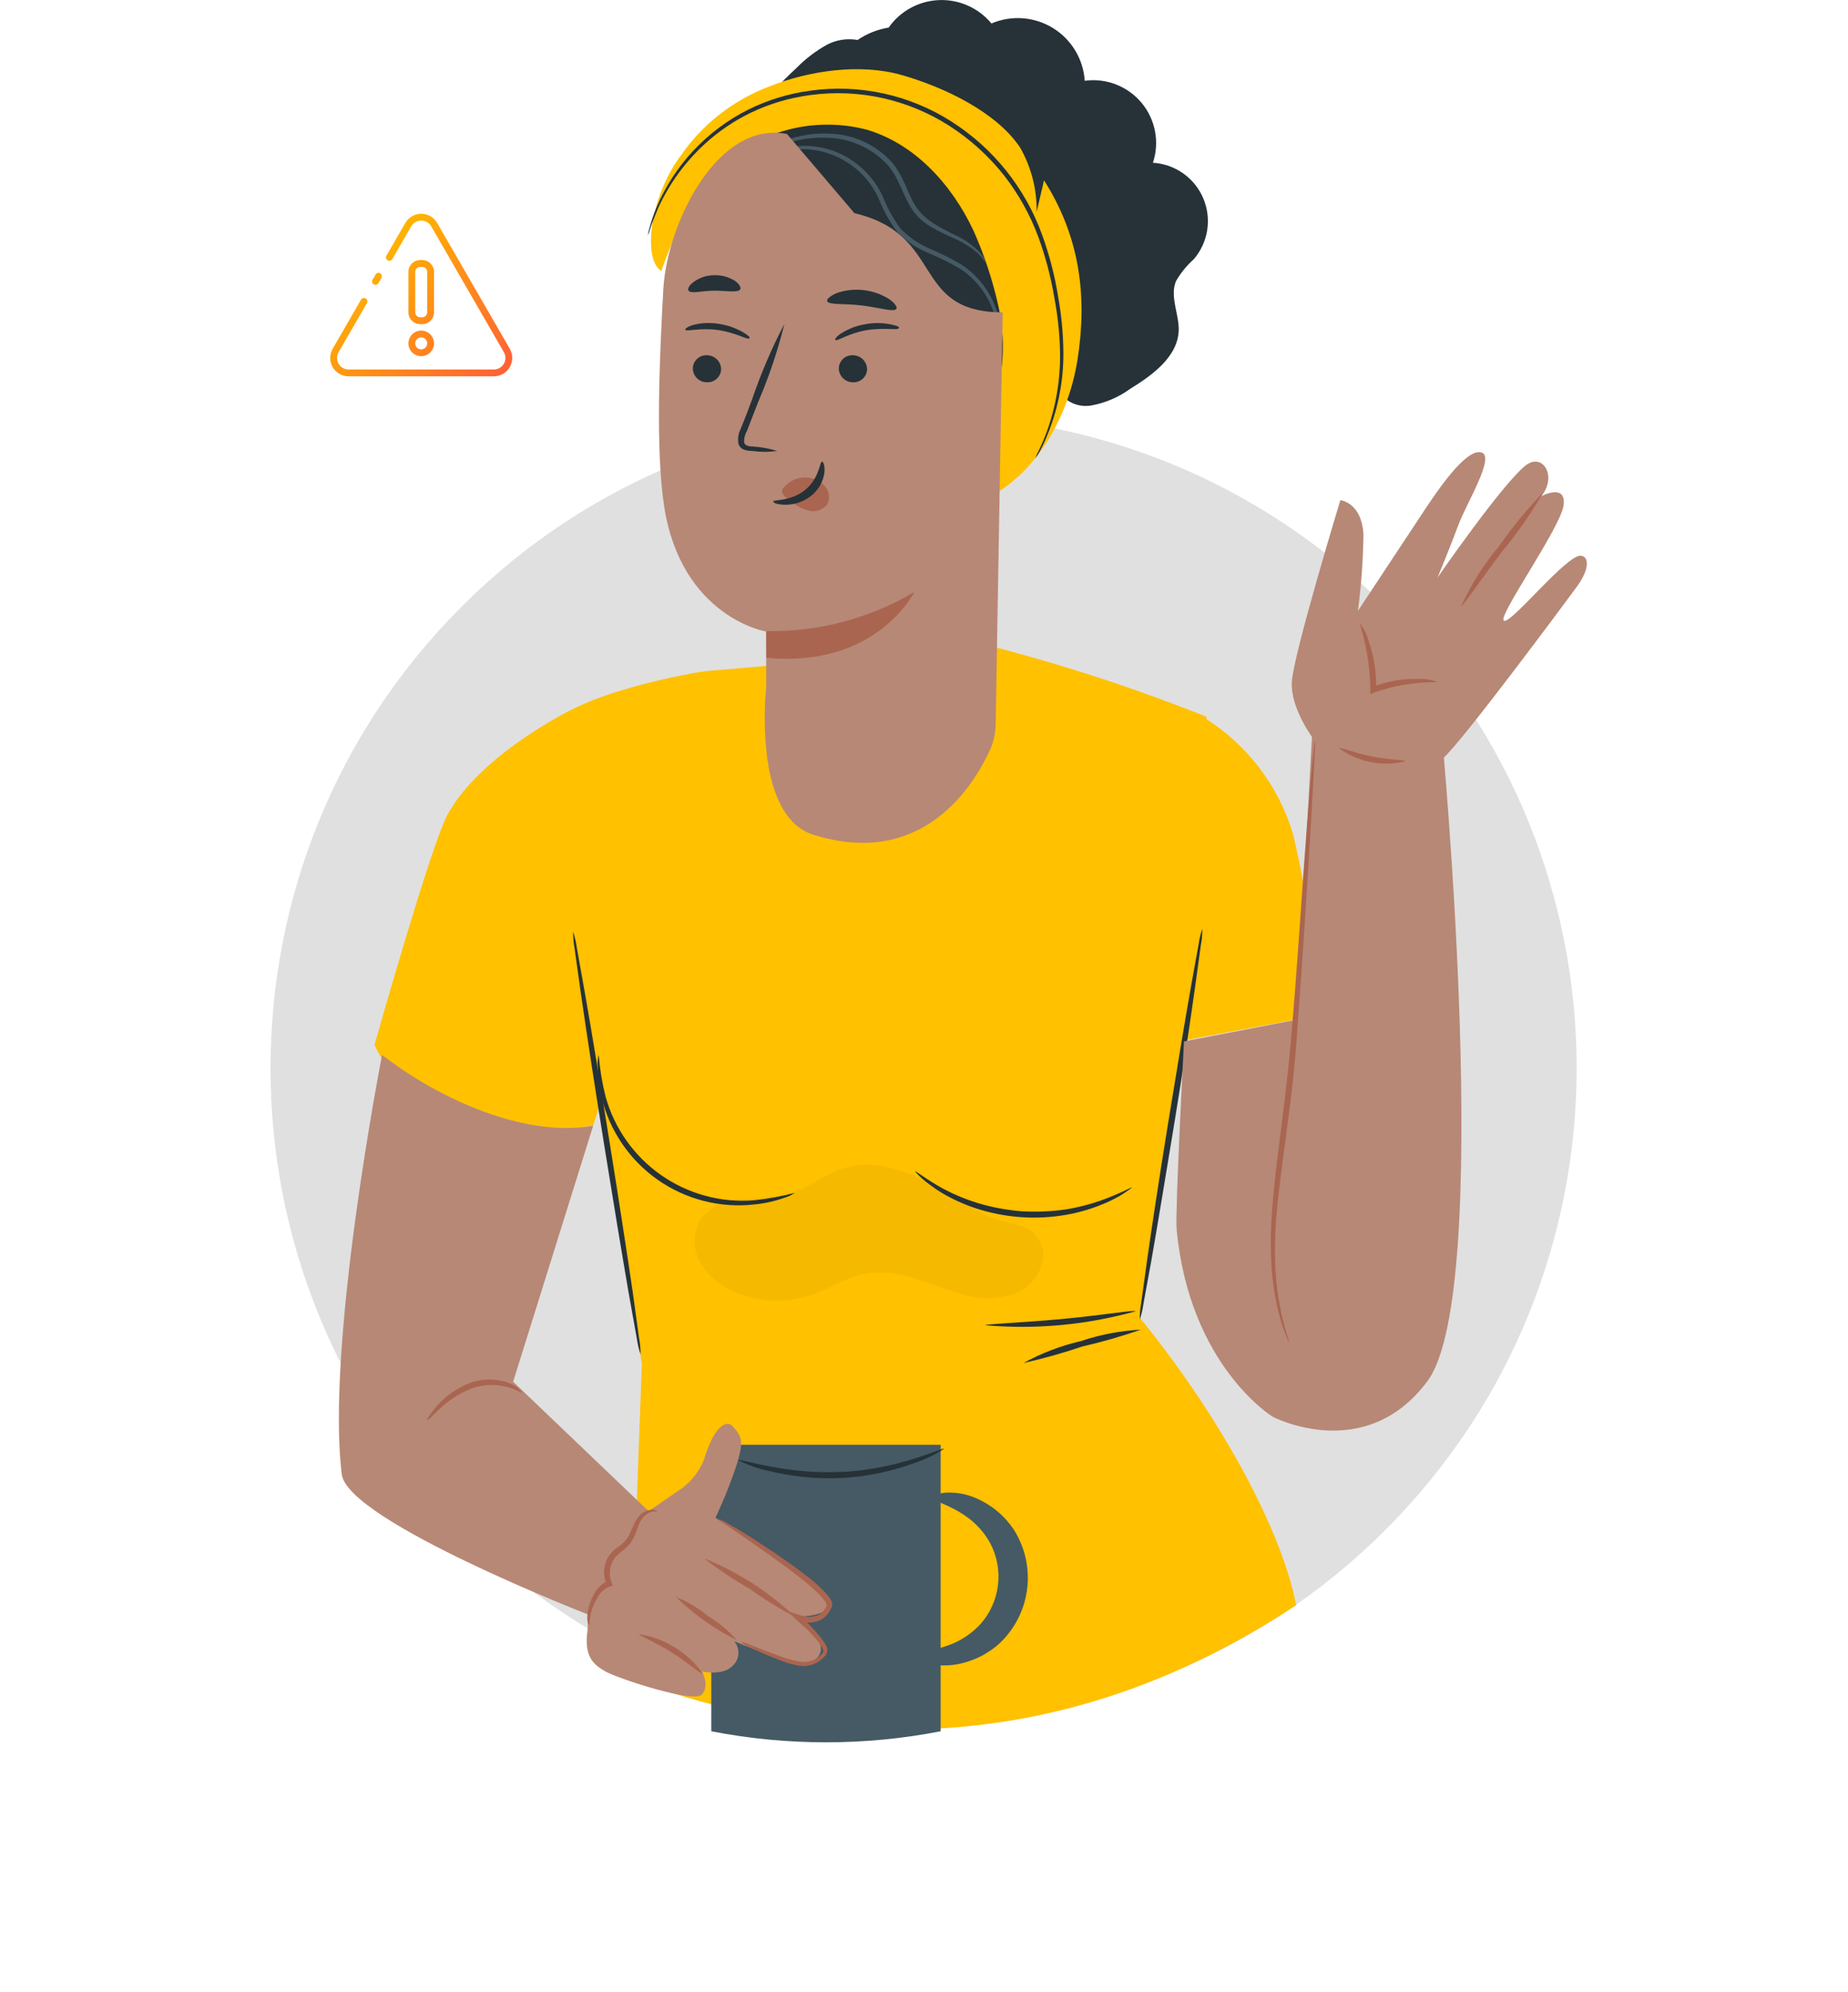 <svg width="167" height="180" viewBox="0 0 167 180" fill="none" xmlns="http://www.w3.org/2000/svg">
<g clip-path="url(#clip0)">
<path d="M125.193 138.269C148.24 115.222 148.24 77.855 125.193 54.807C102.145 31.76 64.778 31.76 41.731 54.807C18.684 77.855 18.684 115.222 41.731 138.269C64.778 161.317 102.145 161.317 125.193 138.269Z" fill="#E0E0E0"/>
<path d="M49.335 65.846C51.955 62.632 63.288 60.628 64.089 60.628L89.626 58.415C96.225 60.126 102.708 62.252 109.038 64.782L107.389 91.635L103.026 119.123C109.79 127.409 115.706 137.772 117.136 145.067C96.598 158.634 76.017 158.697 56.961 151.725L58.002 123.276L49.335 65.846Z" fill="#FFC100"/>
<path d="M51.641 64.144C51.641 64.144 43.386 68.172 40.422 73.662C38.919 76.448 33.847 94.419 33.847 94.419C33.847 94.419 37.656 104.52 53.602 101.724L55.042 97.289L51.641 64.144Z" fill="#FFC100"/>
<path d="M108.831 64.874C112.708 67.285 115.563 71.036 116.857 75.414C118.114 80.777 118.941 86.231 119.33 91.726L103.676 94.648L108.831 64.874Z" fill="#FFC100"/>
<path d="M57.882 122.41C57.889 121.902 57.844 121.395 57.746 120.897C57.6 119.856 57.412 118.444 57.182 116.785C56.671 113.32 55.94 108.54 55.095 103.27C54.251 97.999 53.468 93.22 52.862 89.776C52.57 88.117 52.32 86.749 52.132 85.685C52.067 85.181 51.951 84.684 51.787 84.203C51.788 84.71 51.833 85.217 51.923 85.716C52.069 86.757 52.268 88.158 52.497 89.818C52.998 93.283 53.728 98.062 54.584 103.385C55.44 108.708 56.222 113.435 56.818 116.89C57.11 118.538 57.36 119.906 57.548 120.97C57.619 121.458 57.731 121.94 57.882 122.41V122.41Z" fill="#263238"/>
<path d="M54.104 95.338C54.011 95.677 53.979 96.029 54.011 96.379C54.01 97.308 54.125 98.234 54.355 99.134C55.075 102.165 56.88 104.827 59.429 106.617C61.979 108.407 65.095 109.202 68.191 108.85C69.113 108.76 70.021 108.557 70.893 108.245C71.223 108.153 71.534 108.005 71.812 107.807C70.613 108.122 69.392 108.345 68.159 108.474C65.175 108.72 62.199 107.916 59.745 106.202C57.291 104.487 55.513 101.968 54.718 99.082C54.41 97.853 54.205 96.601 54.104 95.338V95.338Z" fill="#263238"/>
<path d="M92.49 123.183C94.286 122.779 96.059 122.281 97.802 121.69C99.596 121.278 101.365 120.769 103.104 120.166C101.249 120.263 99.416 120.613 97.655 121.207C95.851 121.624 94.112 122.289 92.49 123.183V123.183Z" fill="#263238"/>
<path d="M89.046 119.77C93.607 120.168 98.203 119.74 102.613 118.507C102.613 118.35 99.576 118.874 95.84 119.216C92.103 119.558 89.046 119.655 89.046 119.77Z" fill="#263238"/>
<path d="M102.998 119.258C103.147 118.814 103.256 118.356 103.321 117.891C103.499 116.9 103.729 115.637 104.01 114.124C104.561 110.993 105.296 106.537 106.097 101.663C106.899 96.789 107.548 92.375 108.007 89.14C108.216 87.616 108.393 86.343 108.529 85.341C108.621 84.881 108.659 84.412 108.644 83.943C108.496 84.388 108.388 84.846 108.321 85.31L107.642 89.077C107.078 92.261 106.348 96.665 105.555 101.538C104.763 106.412 104.094 110.837 103.635 114.061C103.426 115.585 103.249 116.859 103.113 117.86C103.028 118.321 102.99 118.79 102.998 119.258Z" fill="#263238"/>
<g opacity="0.2">
<path opacity="0.2" d="M91.925 110.628C88.794 110.168 87.364 108.738 84.828 107.371C82.293 106.004 79.423 104.739 76.636 105.461C74.695 105.972 73.085 107.403 71.146 107.924C69.806 108.17 68.449 108.306 67.087 108.331C66.404 108.349 65.732 108.503 65.11 108.784C64.489 109.066 63.929 109.469 63.465 109.969C63.044 110.578 62.806 111.294 62.778 112.034C62.75 112.774 62.934 113.506 63.309 114.144C64.076 115.4 65.251 116.354 66.638 116.847C68.774 117.692 71.139 117.755 73.317 117.025C75.031 116.429 76.594 115.365 78.389 115.065C79.907 114.886 81.445 115.072 82.877 115.608C84.328 116.077 85.736 116.649 87.218 117.048C88.692 117.468 90.26 117.421 91.706 116.912C92.421 116.643 93.044 116.174 93.501 115.562C93.957 114.95 94.229 114.219 94.284 113.457C94.287 112.721 93.998 112.013 93.48 111.49C92.962 110.967 92.258 110.671 91.522 110.667C91.476 110.667 91.43 110.667 91.383 110.67" fill="black"/>
</g>
<path d="M82.699 105.881C82.881 106.092 83.077 106.29 83.284 106.476C83.525 106.693 83.78 106.895 84.045 107.082C84.38 107.336 84.727 107.573 85.086 107.791C86.053 108.364 87.078 108.833 88.144 109.19C90.794 110.062 93.619 110.267 96.368 109.785C97.477 109.588 98.562 109.274 99.603 108.845C100.004 108.689 100.394 108.508 100.772 108.303C101.062 108.16 101.341 107.997 101.607 107.813C102.056 107.511 102.296 107.344 102.275 107.313C102.254 107.281 101.234 107.864 99.468 108.502C98.433 108.865 97.367 109.134 96.284 109.306C94.957 109.493 93.614 109.545 92.276 109.463C90.943 109.354 89.624 109.106 88.342 108.722C87.293 108.399 86.276 107.98 85.305 107.469C83.659 106.578 82.772 105.795 82.699 105.881Z" fill="#263238"/>
<path d="M34.526 95.338C34.526 95.338 29.433 121.345 30.884 133.242C31.406 137.49 53.51 146.058 53.51 146.058L59.02 136.958L46.371 124.873L53.604 101.736C47.51 102.842 39.744 99.388 34.526 95.338Z" fill="#B78876"/>
<path d="M64.279 156.463C71.124 157.794 78.161 157.794 85.005 156.463V130.571H64.279V156.463Z" fill="#455A64"/>
<path d="M61.66 134.485C61.139 134.808 59.406 136.05 58.279 136.801C56.797 137.793 54.585 142.188 53.468 144.952C53.244 145.729 53.118 146.531 53.092 147.34C52.768 149.678 53.572 150.408 54.709 151.055C55.847 151.702 62.714 153.956 63.434 153.142C64.153 152.328 63.434 151.055 63.434 151.055C63.434 151.055 65.458 151.535 66.345 150.408C66.594 150.117 66.73 149.747 66.73 149.364C66.73 148.982 66.594 148.612 66.345 148.321C66.345 148.321 71.928 150.742 73.296 150.178C74.663 149.614 74.224 148.258 73.494 147.695C72.836 147.16 72.206 146.592 71.605 145.993C71.845 146.212 75.404 146.129 74.83 144.678C74.257 143.227 64.656 137.167 64.656 137.167C64.656 137.167 65.647 135.08 66.336 133.065C67.316 130.278 67.077 129.861 66.2 128.89C65.751 128.389 64.603 128.577 63.581 132.021C63.162 132.993 62.501 133.841 61.66 134.485V134.485Z" fill="#B78876"/>
<path d="M59.396 136.613C59.329 136.545 59.246 136.493 59.156 136.462C59.065 136.432 58.969 136.422 58.874 136.436C58.618 136.462 58.371 136.545 58.151 136.679C57.931 136.812 57.743 136.993 57.601 137.208C57.214 137.74 57.058 138.471 56.651 139.065C56.413 139.37 56.128 139.634 55.806 139.847C55.411 140.11 55.088 140.468 54.867 140.888C54.694 141.247 54.6 141.638 54.591 142.036C54.582 142.433 54.658 142.828 54.814 143.194L54.971 142.86C54.361 143.119 53.872 143.601 53.604 144.207C53.379 144.64 53.22 145.104 53.135 145.584C52.988 146.388 53.135 146.87 53.218 146.847C53.301 146.825 53.218 146.388 53.437 145.647C53.566 145.217 53.744 144.804 53.969 144.416C54.216 143.947 54.618 143.579 55.106 143.375L55.378 143.292L55.273 143.031C55.154 142.73 55.099 142.407 55.112 142.084C55.124 141.761 55.204 141.443 55.346 141.153C55.659 140.391 56.557 140.112 57.06 139.326C57.563 138.541 57.623 137.876 57.917 137.416C58.133 137.034 58.489 136.749 58.909 136.62C59.197 136.571 59.375 136.655 59.396 136.613Z" fill="#AA6550"/>
<path d="M57.746 147.686C57.746 147.832 59.144 148.354 60.71 149.345C62.275 150.336 63.404 151.37 63.517 151.255C62.843 150.305 61.984 149.5 60.993 148.886C60.002 148.273 58.898 147.865 57.746 147.686V147.686Z" fill="#AA6550"/>
<path d="M61.097 144.336C62.711 145.914 64.563 147.227 66.586 148.229C65.841 147.376 64.968 146.643 63.998 146.058C63.128 145.333 62.149 144.752 61.097 144.336Z" fill="#AA6550"/>
<path d="M63.747 140.934C65.017 141.909 66.352 142.794 67.744 143.585C69.036 144.524 70.396 145.365 71.814 146.1C69.479 143.866 66.742 142.096 63.747 140.882V140.934Z" fill="#AA6550"/>
<path d="M66.93 148.375C67.174 148.58 67.449 148.745 67.744 148.864C68.525 149.256 69.326 149.603 70.145 149.905C70.713 150.163 71.309 150.356 71.92 150.479C72.29 150.579 72.678 150.595 73.055 150.526C73.433 150.458 73.79 150.306 74.102 150.083C74.263 149.957 74.413 149.818 74.55 149.665C74.652 149.56 74.718 149.424 74.738 149.279C74.767 149.152 74.767 149.02 74.738 148.893C74.563 148.512 74.331 148.161 74.049 147.852C73.5 147.187 72.9 146.566 72.254 145.994L71.994 146.443C72.663 146.714 73.412 146.714 74.081 146.443C74.564 146.206 74.937 145.791 75.121 145.285V145.358C75.167 145.272 75.196 145.178 75.204 145.081C75.213 144.985 75.203 144.887 75.173 144.795C75.128 144.668 75.065 144.548 74.986 144.439C74.853 144.239 74.703 144.05 74.537 143.876C74.224 143.553 73.89 143.25 73.566 142.968C72.909 142.417 72.241 141.928 71.615 141.465C70.341 140.547 69.173 139.785 68.192 139.149C67.211 138.513 66.397 138.042 65.833 137.719C65.552 137.535 65.251 137.385 64.936 137.271C65.172 137.51 65.44 137.717 65.731 137.886L67.997 139.452C68.957 140.12 70.084 140.913 71.336 141.839C71.952 142.309 72.599 142.81 73.234 143.353C73.547 143.634 73.871 143.927 74.152 144.229C74.299 144.38 74.432 144.544 74.549 144.719C74.627 144.814 74.675 144.931 74.685 145.053V145.126C74.547 145.485 74.284 145.782 73.944 145.961C73.412 146.175 72.818 146.175 72.286 145.961L71.127 145.594L72.025 146.408C72.654 146.958 73.243 147.551 73.789 148.184C74.036 148.461 74.24 148.774 74.393 149.112C74.41 149.174 74.41 149.239 74.393 149.3L74.332 149.404C74.217 149.54 74.092 149.666 73.957 149.78C73.696 149.967 73.398 150.096 73.083 150.157C72.767 150.219 72.443 150.211 72.131 150.135C71.541 150.032 70.964 149.868 70.409 149.646C69.368 149.27 68.54 148.946 67.967 148.717C67.636 148.562 67.288 148.447 66.93 148.375Z" fill="#AA6550"/>
<path d="M82.667 149.564C82.667 149.732 82.907 150.013 83.554 150.243C84.483 150.527 85.467 150.588 86.424 150.42C87.899 150.168 89.269 149.494 90.369 148.479C91.729 147.178 92.597 145.446 92.823 143.577C93.049 141.708 92.621 139.819 91.611 138.231C90.782 136.987 89.612 136.009 88.24 135.415C87.353 135.016 86.382 134.84 85.412 134.903C84.734 134.965 84.371 135.175 84.371 135.342C84.371 135.738 85.738 135.926 87.335 137.064C88.238 137.699 88.981 138.535 89.506 139.506C90.104 140.662 90.341 141.971 90.184 143.263C90.028 144.554 89.486 145.769 88.629 146.749C87.885 147.565 86.963 148.201 85.936 148.606C84.128 149.324 82.75 149.179 82.667 149.564Z" fill="#455A64"/>
<path d="M47.164 125.833C46.849 125.435 46.425 125.137 45.943 124.976C44.78 124.558 43.504 124.577 42.353 125.028C41.23 125.481 40.232 126.197 39.441 127.115C38.836 127.803 38.554 128.294 38.617 128.336C38.679 128.378 39.055 127.981 39.658 127.387C40.48 126.596 41.443 125.966 42.496 125.529C43.545 125.125 44.694 125.056 45.784 125.331C46.664 125.551 47.112 125.917 47.164 125.833Z" fill="#AA6550"/>
<path d="M66.732 131.959C67.566 132.402 68.458 132.722 69.383 132.909C71.588 133.468 73.864 133.689 76.135 133.566C78.406 133.442 80.645 132.97 82.773 132.168C83.666 131.872 84.515 131.458 85.298 130.936C85.237 130.748 81.354 132.773 76.104 133.023C70.854 133.274 66.774 131.761 66.732 131.959Z" fill="#263238"/>
<path d="M106.327 111.087C106.181 109.552 106.995 94.118 106.995 94.118L117.171 92.159L118.61 65.64L130.299 66.392C130.299 66.392 135.047 116.735 128.984 124.834C123.338 132.401 115.01 128.038 115.01 128.038C115.01 128.038 107.485 123.443 106.327 111.087Z" fill="#B78876"/>
<path d="M118.829 66.973C118.829 66.973 116.585 64.113 116.742 61.598C116.899 59.083 121.126 45.203 121.126 45.203C121.126 45.203 123.067 45.391 123.213 48.334C123.18 50.634 123.013 52.93 122.712 55.211L128.973 45.735C130.372 43.648 132.616 40.517 133.878 40.892C135.141 41.267 132.522 45.474 131.791 47.446C131.061 49.418 129.913 52.184 129.913 52.184C129.913 52.184 135.621 43.929 137.792 42.123C139.367 40.798 140.766 42.99 139.295 44.837C139.295 44.837 141.56 43.637 141.298 45.661C141.037 47.686 135.287 55.743 135.903 56.098C136.519 56.453 141.569 50.118 142.853 50.221C143.584 50.282 143.699 51.379 142.486 53.037C141.273 54.695 132.05 67.118 130.432 68.503C129.665 69.257 128.68 69.75 127.616 69.911L118.829 66.973Z" fill="#B78876"/>
<path d="M129.891 61.651C129.351 61.42 128.764 61.319 128.177 61.359C126.75 61.315 125.328 61.567 124.003 62.099L124.358 62.35V62.172C124.388 60.72 124.155 59.273 123.669 57.904C123.514 57.322 123.241 56.778 122.865 56.307C123.46 58.204 123.787 60.175 123.836 62.162V62.736L124.203 62.579C126.03 61.94 127.956 61.626 129.891 61.651V61.651Z" fill="#AA6550"/>
<path d="M139.44 44.514C137.98 46.043 136.637 47.679 135.422 49.409C134.063 51.043 132.926 52.85 132.041 54.783C132.156 54.856 133.722 52.509 135.84 49.722C137.189 48.094 138.394 46.352 139.44 44.514V44.514Z" fill="#AA6550"/>
<path d="M126.98 68.799C126.98 68.653 125.592 68.685 123.964 68.361C122.335 68.037 121.062 67.484 121 67.62C121.85 68.242 122.826 68.669 123.859 68.873C124.892 69.076 125.958 69.051 126.98 68.799Z" fill="#AA6550"/>
<path d="M116.492 121.334C116.553 121.334 116.252 120.614 115.918 119.247C115.465 117.357 115.23 115.42 115.219 113.476C115.083 108.54 116.586 101.809 117.15 94.263C117.714 86.718 118.142 79.892 118.435 74.956C118.571 72.535 118.686 70.552 118.759 69.102C118.759 68.455 118.82 67.933 118.842 67.505C118.861 67.322 118.861 67.137 118.842 66.954C118.784 67.129 118.753 67.312 118.748 67.496C118.696 67.925 118.644 68.446 118.571 69.083C118.435 70.46 118.268 72.464 118.081 74.927C117.695 79.863 117.299 86.699 116.641 94.224C115.984 101.748 114.637 108.479 114.866 113.489C114.905 115.457 115.196 117.411 115.732 119.305C115.878 119.82 116.055 120.325 116.264 120.818C116.318 120.999 116.395 121.173 116.492 121.334Z" fill="#AA6550"/>
<path d="M107.883 23.424C108.524 22.677 108.943 21.766 109.093 20.794C109.244 19.822 109.12 18.827 108.736 17.921C108.352 17.015 107.722 16.235 106.919 15.668C106.115 15.1 105.169 14.768 104.187 14.709C104.49 13.794 104.556 12.817 104.376 11.869C104.197 10.922 103.78 10.036 103.163 9.295C102.547 8.553 101.752 7.982 100.853 7.633C99.954 7.284 98.981 7.17 98.026 7.302C97.962 6.335 97.668 5.397 97.167 4.567C96.667 3.737 95.975 3.04 95.149 2.532C94.323 2.025 93.388 1.723 92.422 1.651C91.455 1.58 90.486 1.741 89.595 2.121C89.021 1.428 88.295 0.877 87.473 0.51C86.651 0.144 85.756 -0.028 84.857 0.008C83.958 0.044 83.079 0.287 82.289 0.718C81.5 1.149 80.82 1.757 80.304 2.494C79.298 2.657 78.341 3.039 77.499 3.613C76.571 3.45 75.615 3.592 74.775 4.018C73.741 4.588 72.796 5.306 71.97 6.15C70.567 7.463 69.093 8.866 68.597 10.723C68.038 12.79 68.775 15.157 67.73 17.028C67.22 17.699 66.77 18.413 66.383 19.161C65.856 20.669 66.877 22.29 66.756 23.887C66.634 25.484 65.231 27.04 65.402 28.751C65.522 29.352 65.764 29.923 66.114 30.426C66.465 30.93 66.915 31.356 67.437 31.677C68.483 32.316 69.458 33.063 70.347 33.907C70.996 34.645 71.41 35.528 72.05 36.298C72.989 37.327 74.284 37.959 75.672 38.068C77.06 38.176 78.438 37.752 79.524 36.882C80.268 37.446 81.136 37.824 82.055 37.985C82.975 38.146 83.919 38.084 84.81 37.806C86.588 37.238 88.261 36.383 89.763 35.276C90.1 35.73 90.544 36.093 91.056 36.332C91.568 36.571 92.132 36.677 92.696 36.643C93.26 36.608 93.806 36.433 94.285 36.134C94.764 35.834 95.16 35.42 95.439 34.928C95.695 35.522 96.141 36.014 96.708 36.327C97.274 36.639 97.928 36.755 98.568 36.655C99.844 36.431 101.052 35.921 102.102 35.163C104.161 33.89 106.472 32.22 106.521 29.797C106.521 28.313 105.71 26.781 106.269 25.411C106.698 24.667 107.243 23.996 107.883 23.424V23.424Z" fill="#263238"/>
<path d="M90.981 20.157C89.295 14.993 81.731 7.883 76.316 8.297L67.706 13.558C67.996 15.027 68.676 16.392 69.674 17.509C70.673 18.625 71.953 19.453 73.381 19.906C74.911 20.368 76.761 20.481 77.677 21.787C78.593 23.092 78.09 25.086 78.966 26.472C80.182 28.385 83.457 28.272 84.373 30.34C84.771 31.247 84.576 32.334 84.989 33.233C85.54 34.425 88.597 35.933 89.853 35.519C91.109 35.106 91.101 32.974 91.475 31.846C91.986 30.578 92.04 29.171 91.629 27.867C91.103 25.337 91.783 22.63 90.981 20.157Z" fill="#263238"/>
<path d="M94.345 16.298L93.68 19.151C93.71 17.116 93.195 15.109 92.189 13.339C90.024 10.094 85.265 7.867 81.512 6.788C77.758 5.709 73.145 6.366 69.512 7.818C66.244 9.049 63.433 11.257 61.462 14.141C58.707 17.87 58.066 23.488 59.767 24.488C61.114 20.62 63.245 16.186 66.624 13.868C68.299 12.677 70.214 11.868 72.235 11.496C74.256 11.125 76.334 11.201 78.323 11.719C82.701 13.009 86.032 16.713 87.97 20.841C88.915 22.956 89.65 25.158 90.167 27.416C90.797 30.067 90.777 32.832 90.11 35.474L87.921 43.135L87.872 45.624C93.199 43.654 96.49 38.1 97.374 32.491C98.258 26.881 97.629 21.446 94.345 16.298Z" fill="#FFC100"/>
<path d="M89.862 33.331C89.822 33.331 90.008 32.868 90.146 32.026C90.323 30.834 90.229 29.617 89.871 28.467C89.361 26.759 88.268 25.284 86.782 24.299C85.87 23.766 84.921 23.295 83.944 22.891C82.856 22.447 81.873 21.779 81.058 20.932C80.364 19.997 79.799 18.971 79.38 17.884C78.784 16.605 77.845 15.516 76.667 14.739C75.489 13.962 74.118 13.526 72.707 13.482C71.504 13.456 70.31 13.699 69.213 14.195C68.403 14.552 68.054 14.843 68.038 14.811C68.113 14.723 68.201 14.646 68.298 14.584C68.565 14.381 68.85 14.202 69.149 14.049C70.526 13.333 72.088 13.051 73.628 13.239C75.169 13.427 76.617 14.076 77.781 15.102C78.611 15.824 79.282 16.71 79.751 17.705C80.162 18.754 80.707 19.746 81.373 20.656C82.152 21.458 83.087 22.092 84.121 22.52C85.111 22.938 86.07 23.426 86.991 23.98C88.276 24.859 89.275 26.095 89.864 27.536C90.453 28.977 90.607 30.559 90.306 32.087C90.236 32.416 90.139 32.739 90.014 33.051C89.976 33.151 89.925 33.245 89.862 33.331V33.331Z" fill="#455A64"/>
<path d="M89.043 23.724C88.852 23.433 88.632 23.161 88.386 22.913C87.684 22.295 86.88 21.802 86.011 21.454C85.476 21.202 84.868 20.935 84.252 20.57C83.568 20.2 82.976 19.682 82.517 19.055C81.552 17.708 81.244 15.893 79.963 14.647C78.756 13.466 77.196 12.714 75.52 12.504C74.161 12.348 72.783 12.46 71.467 12.836C70.243 13.226 69.046 13.694 67.884 14.239C68.151 14.015 68.445 13.824 68.759 13.672C69.593 13.204 70.473 12.827 71.386 12.544C72.749 12.112 74.188 11.969 75.61 12.123C77.381 12.316 79.035 13.101 80.303 14.352C81.69 15.722 81.99 17.597 82.875 18.828C83.76 20.058 85.145 20.635 86.181 21.186C87.067 21.564 87.869 22.115 88.54 22.808C88.717 22.999 88.867 23.215 88.985 23.448C89.019 23.627 89.06 23.715 89.043 23.724Z" fill="#455A64"/>
<path d="M93.558 41.413C93.63 41.195 93.725 40.986 93.842 40.789C94.037 40.376 94.32 39.776 94.612 38.973C95.43 36.696 95.831 34.29 95.796 31.871C95.763 30.203 95.589 28.541 95.277 26.902C94.962 25.018 94.474 23.167 93.817 21.373C93.081 19.396 92.047 17.543 90.753 15.877C89.352 14.101 87.664 12.572 85.759 11.353C82.047 8.983 77.615 8.003 73.25 8.589C71.359 8.834 69.519 9.381 67.801 10.21C66.308 10.938 64.926 11.877 63.7 12.998C61.917 14.631 60.481 16.605 59.475 18.803C59.135 19.613 58.908 20.211 58.77 20.643C58.708 20.864 58.632 21.08 58.543 21.291C58.569 21.063 58.618 20.837 58.689 20.618C58.862 19.978 59.076 19.35 59.329 18.737C60.962 14.894 63.911 11.758 67.647 9.893C69.394 9.03 71.269 8.458 73.2 8.198C77.658 7.571 82.193 8.56 85.985 10.987C89.772 13.401 92.652 17.002 94.175 21.227C94.835 23.047 95.32 24.925 95.626 26.837C95.924 28.496 96.082 30.178 96.096 31.863C96.111 34.312 95.659 36.742 94.766 39.022C94.529 39.633 94.258 40.232 93.956 40.814C93.839 41.023 93.706 41.224 93.558 41.413V41.413Z" fill="#263238"/>
<path d="M59.949 26.021C60.345 20.03 64.902 10.863 71.119 12.111L77.213 19.263C85.459 21.212 82.264 28.213 90.611 28.229L89.973 65.605C89.941 66.354 89.767 67.091 89.462 67.776C88.074 70.823 83.482 78.577 73.495 75.436C71.053 74.674 69.936 71.991 69.446 69.247C69.446 68.924 69.31 68.631 69.31 68.318C69.069 66.27 69.044 64.203 69.237 62.15V57.069C69.237 57.1 61.584 55.775 60.022 45.787C59.249 40.82 59.573 32.679 59.949 26.021Z" fill="#B78876"/>
<path d="M62.61 33.254C62.602 33.588 62.727 33.913 62.958 34.156C63.189 34.398 63.507 34.539 63.842 34.548V34.548C64.003 34.56 64.165 34.541 64.319 34.491C64.473 34.441 64.615 34.361 64.738 34.256C64.861 34.151 64.962 34.023 65.035 33.879C65.109 33.735 65.153 33.578 65.166 33.416V33.4C65.168 33.066 65.041 32.745 64.811 32.504C64.582 32.262 64.267 32.12 63.934 32.106C63.611 32.078 63.291 32.18 63.044 32.388C62.796 32.596 62.641 32.894 62.612 33.216L62.61 33.254Z" fill="#263238"/>
<path d="M75.801 33.254C75.795 33.588 75.921 33.911 76.152 34.153C76.382 34.395 76.699 34.537 77.033 34.548C77.355 34.575 77.676 34.474 77.924 34.266C78.172 34.058 78.327 33.76 78.356 33.437V33.4C78.359 33.067 78.232 32.745 78.002 32.504C77.772 32.263 77.458 32.12 77.125 32.106C76.803 32.078 76.483 32.18 76.235 32.388C75.987 32.596 75.832 32.894 75.803 33.216L75.801 33.254Z" fill="#263238"/>
<path d="M75.509 30.739C75.717 30.822 76.698 30.123 78.253 29.852C79.808 29.58 81.061 29.852 81.206 29.684C81.352 29.517 81.05 29.444 80.497 29.317C79.709 29.157 78.897 29.157 78.109 29.317C77.338 29.452 76.603 29.744 75.949 30.174C75.519 30.467 75.404 30.707 75.509 30.739Z" fill="#263238"/>
<path d="M61.942 29.82C62.119 29.966 63.267 29.611 64.832 29.82C66.398 30.029 67.504 30.696 67.682 30.592C67.859 30.488 67.609 30.321 67.131 30.018C66.433 29.618 65.663 29.36 64.866 29.256C64.093 29.137 63.303 29.184 62.549 29.392C62.046 29.569 61.856 29.757 61.942 29.82Z" fill="#263238"/>
<path d="M70.239 40.757C69.51 40.532 68.756 40.395 67.995 40.35C67.64 40.35 67.306 40.246 67.254 40.005C67.223 39.642 67.307 39.278 67.494 38.965C67.818 38.108 68.172 37.222 68.535 36.283C69.505 34.016 70.291 31.674 70.883 29.28C69.739 31.467 68.766 33.739 67.972 36.076C67.632 37.014 67.285 37.912 66.931 38.769C66.71 39.197 66.644 39.687 66.743 40.157C66.796 40.28 66.877 40.39 66.978 40.478C67.079 40.567 67.198 40.632 67.328 40.669C67.521 40.724 67.721 40.752 67.923 40.752C68.691 40.859 69.47 40.861 70.239 40.757V40.757Z" fill="#263238"/>
<path d="M69.247 57.038C73.948 57.121 78.58 55.896 82.626 53.5C82.626 53.5 79.255 60.398 69.257 59.449L69.247 57.038Z" fill="#AA6550"/>
<path d="M70.813 44.077C71.076 43.749 71.418 43.493 71.807 43.334C72.196 43.175 72.619 43.119 73.036 43.169C73.34 43.197 73.635 43.285 73.904 43.428C74.173 43.571 74.41 43.767 74.602 44.005C74.787 44.235 74.896 44.517 74.914 44.812C74.933 45.107 74.86 45.401 74.706 45.653C74.484 45.9 74.194 46.075 73.872 46.155C73.55 46.235 73.212 46.216 72.9 46.102C72.249 45.875 71.65 45.521 71.137 45.061C70.983 44.952 70.851 44.814 70.75 44.654C70.7 44.578 70.673 44.489 70.673 44.398C70.673 44.307 70.7 44.218 70.75 44.143" fill="#AA6550"/>
<path d="M74.288 41.717C74.069 41.717 74.058 43.199 72.774 44.263C71.491 45.327 69.904 45.15 69.884 45.304C69.863 45.458 70.239 45.596 70.924 45.617C71.801 45.628 72.654 45.333 73.335 44.782C73.978 44.262 74.397 43.515 74.504 42.695C74.559 42.083 74.391 41.71 74.288 41.717Z" fill="#263238"/>
<path d="M74.746 27.208C74.882 27.584 76.259 27.407 77.877 27.605C79.494 27.803 80.799 28.242 81.007 27.907C81.101 27.751 80.872 27.396 80.35 27.031C79.645 26.587 78.849 26.309 78.021 26.217C77.194 26.125 76.356 26.221 75.57 26.499C74.997 26.772 74.694 27.034 74.746 27.208Z" fill="#263238"/>
<path d="M62.223 26.271C62.463 26.584 63.413 26.271 64.561 26.271C65.709 26.271 66.648 26.48 66.887 26.157C66.992 26 66.835 25.688 66.418 25.384C65.852 25.025 65.19 24.846 64.52 24.873C63.849 24.878 63.198 25.097 62.662 25.5C62.255 25.792 62.119 26.114 62.223 26.271Z" fill="#263238"/>
</g>
<path d="M33.667 25.276L33.935 24.811C33.976 24.741 34.044 24.689 34.123 24.668C34.202 24.646 34.286 24.658 34.357 24.698C34.427 24.739 34.479 24.807 34.5 24.886C34.522 24.965 34.51 25.049 34.469 25.12L34.201 25.584C34.181 25.619 34.154 25.651 34.122 25.675C34.09 25.7 34.053 25.719 34.014 25.729C33.975 25.74 33.934 25.743 33.894 25.738C33.853 25.732 33.814 25.719 33.779 25.699C33.744 25.678 33.713 25.651 33.688 25.619C33.663 25.587 33.645 25.55 33.635 25.511C33.625 25.471 33.622 25.43 33.628 25.39C33.633 25.35 33.647 25.311 33.667 25.276V25.276ZM46.068 31.52L39.502 20.147C39.356 19.895 39.147 19.686 38.895 19.54C38.642 19.394 38.356 19.318 38.065 19.318C37.774 19.318 37.488 19.394 37.236 19.54C36.983 19.686 36.774 19.895 36.628 20.147L34.921 23.104C34.901 23.139 34.887 23.178 34.882 23.218C34.876 23.259 34.879 23.3 34.889 23.339C34.899 23.378 34.917 23.415 34.942 23.447C34.967 23.48 34.998 23.507 35.033 23.527C35.068 23.547 35.107 23.561 35.147 23.566C35.188 23.571 35.229 23.568 35.268 23.558C35.307 23.547 35.344 23.529 35.376 23.504C35.408 23.479 35.435 23.448 35.455 23.413L37.162 20.456C37.254 20.297 37.385 20.166 37.544 20.074C37.702 19.983 37.882 19.934 38.065 19.934C38.248 19.934 38.428 19.983 38.586 20.074C38.745 20.166 38.876 20.297 38.968 20.456L45.534 31.828C45.626 31.987 45.674 32.167 45.674 32.35C45.674 32.533 45.625 32.712 45.534 32.871C45.443 33.029 45.311 33.161 45.152 33.252C44.994 33.344 44.814 33.392 44.631 33.392H31.499C31.316 33.392 31.136 33.344 30.978 33.252C30.819 33.161 30.688 33.029 30.596 32.871C30.505 32.712 30.457 32.533 30.457 32.35C30.457 32.167 30.505 31.987 30.596 31.828L33.157 27.394C33.177 27.359 33.191 27.32 33.196 27.279C33.202 27.239 33.199 27.198 33.189 27.159C33.178 27.12 33.16 27.083 33.136 27.05C33.111 27.018 33.08 26.991 33.045 26.971C33.01 26.95 32.971 26.937 32.93 26.932C32.89 26.927 32.849 26.929 32.81 26.94C32.77 26.951 32.734 26.969 32.702 26.994C32.669 27.019 32.643 27.05 32.623 27.085L30.062 31.52C29.916 31.772 29.84 32.059 29.84 32.35C29.84 32.641 29.916 32.927 30.062 33.179C30.208 33.431 30.417 33.641 30.669 33.787C30.922 33.932 31.208 34.009 31.499 34.009H44.631C44.922 34.009 45.209 33.932 45.461 33.787C45.713 33.641 45.922 33.431 46.068 33.179C46.214 32.927 46.29 32.641 46.29 32.35C46.29 32.059 46.214 31.772 46.068 31.52V31.52ZM37.979 29.294C37.695 29.294 37.422 29.181 37.221 28.98C37.02 28.779 36.907 28.507 36.907 28.222V24.573C36.907 24.288 37.02 24.016 37.221 23.815C37.422 23.614 37.695 23.501 37.979 23.501H38.15C38.434 23.501 38.707 23.614 38.908 23.815C39.109 24.016 39.222 24.288 39.222 24.573V28.222C39.222 28.507 39.109 28.779 38.908 28.98C38.707 29.181 38.434 29.294 38.15 29.294H37.979ZM37.979 28.678H38.15C38.271 28.678 38.387 28.63 38.472 28.544C38.557 28.459 38.605 28.343 38.606 28.222V24.573C38.605 24.452 38.557 24.336 38.472 24.251C38.387 24.166 38.271 24.117 38.15 24.117H37.979C37.859 24.117 37.743 24.166 37.657 24.251C37.572 24.336 37.524 24.452 37.524 24.573V28.222C37.524 28.343 37.572 28.459 37.658 28.544C37.743 28.63 37.859 28.678 37.98 28.678H37.979ZM36.907 31.032C36.908 30.803 36.976 30.579 37.103 30.389C37.23 30.198 37.411 30.05 37.623 29.962C37.834 29.875 38.067 29.852 38.291 29.897C38.516 29.942 38.722 30.052 38.884 30.214C39.046 30.376 39.156 30.582 39.201 30.806C39.245 31.031 39.222 31.264 39.135 31.475C39.047 31.687 38.899 31.867 38.708 31.995C38.518 32.122 38.294 32.19 38.065 32.19C37.758 32.189 37.464 32.067 37.247 31.85C37.03 31.633 36.908 31.339 36.907 31.032V31.032ZM37.524 31.032C37.524 31.139 37.556 31.243 37.615 31.332C37.675 31.421 37.759 31.49 37.858 31.531C37.957 31.572 38.066 31.583 38.171 31.562C38.276 31.541 38.372 31.49 38.448 31.414C38.523 31.338 38.575 31.242 38.596 31.137C38.617 31.032 38.606 30.923 38.565 30.825C38.524 30.726 38.455 30.641 38.366 30.582C38.277 30.523 38.172 30.491 38.065 30.491C37.922 30.491 37.784 30.548 37.683 30.649C37.581 30.751 37.524 30.888 37.524 31.032V31.032Z" fill="url(#paint0_linear)"/>
<defs>
<linearGradient id="paint0_linear" x1="43.724" y1="35.605" x2="32.406" y2="24.287" gradientUnits="userSpaceOnUse">
<stop stop-color="#FF6136"/>
<stop offset="1" stop-color="#FFB400"/>
</linearGradient>
<clipPath id="clip0">
<rect width="166.924" height="180" fill="white"/>
</clipPath>
</defs>
</svg>
